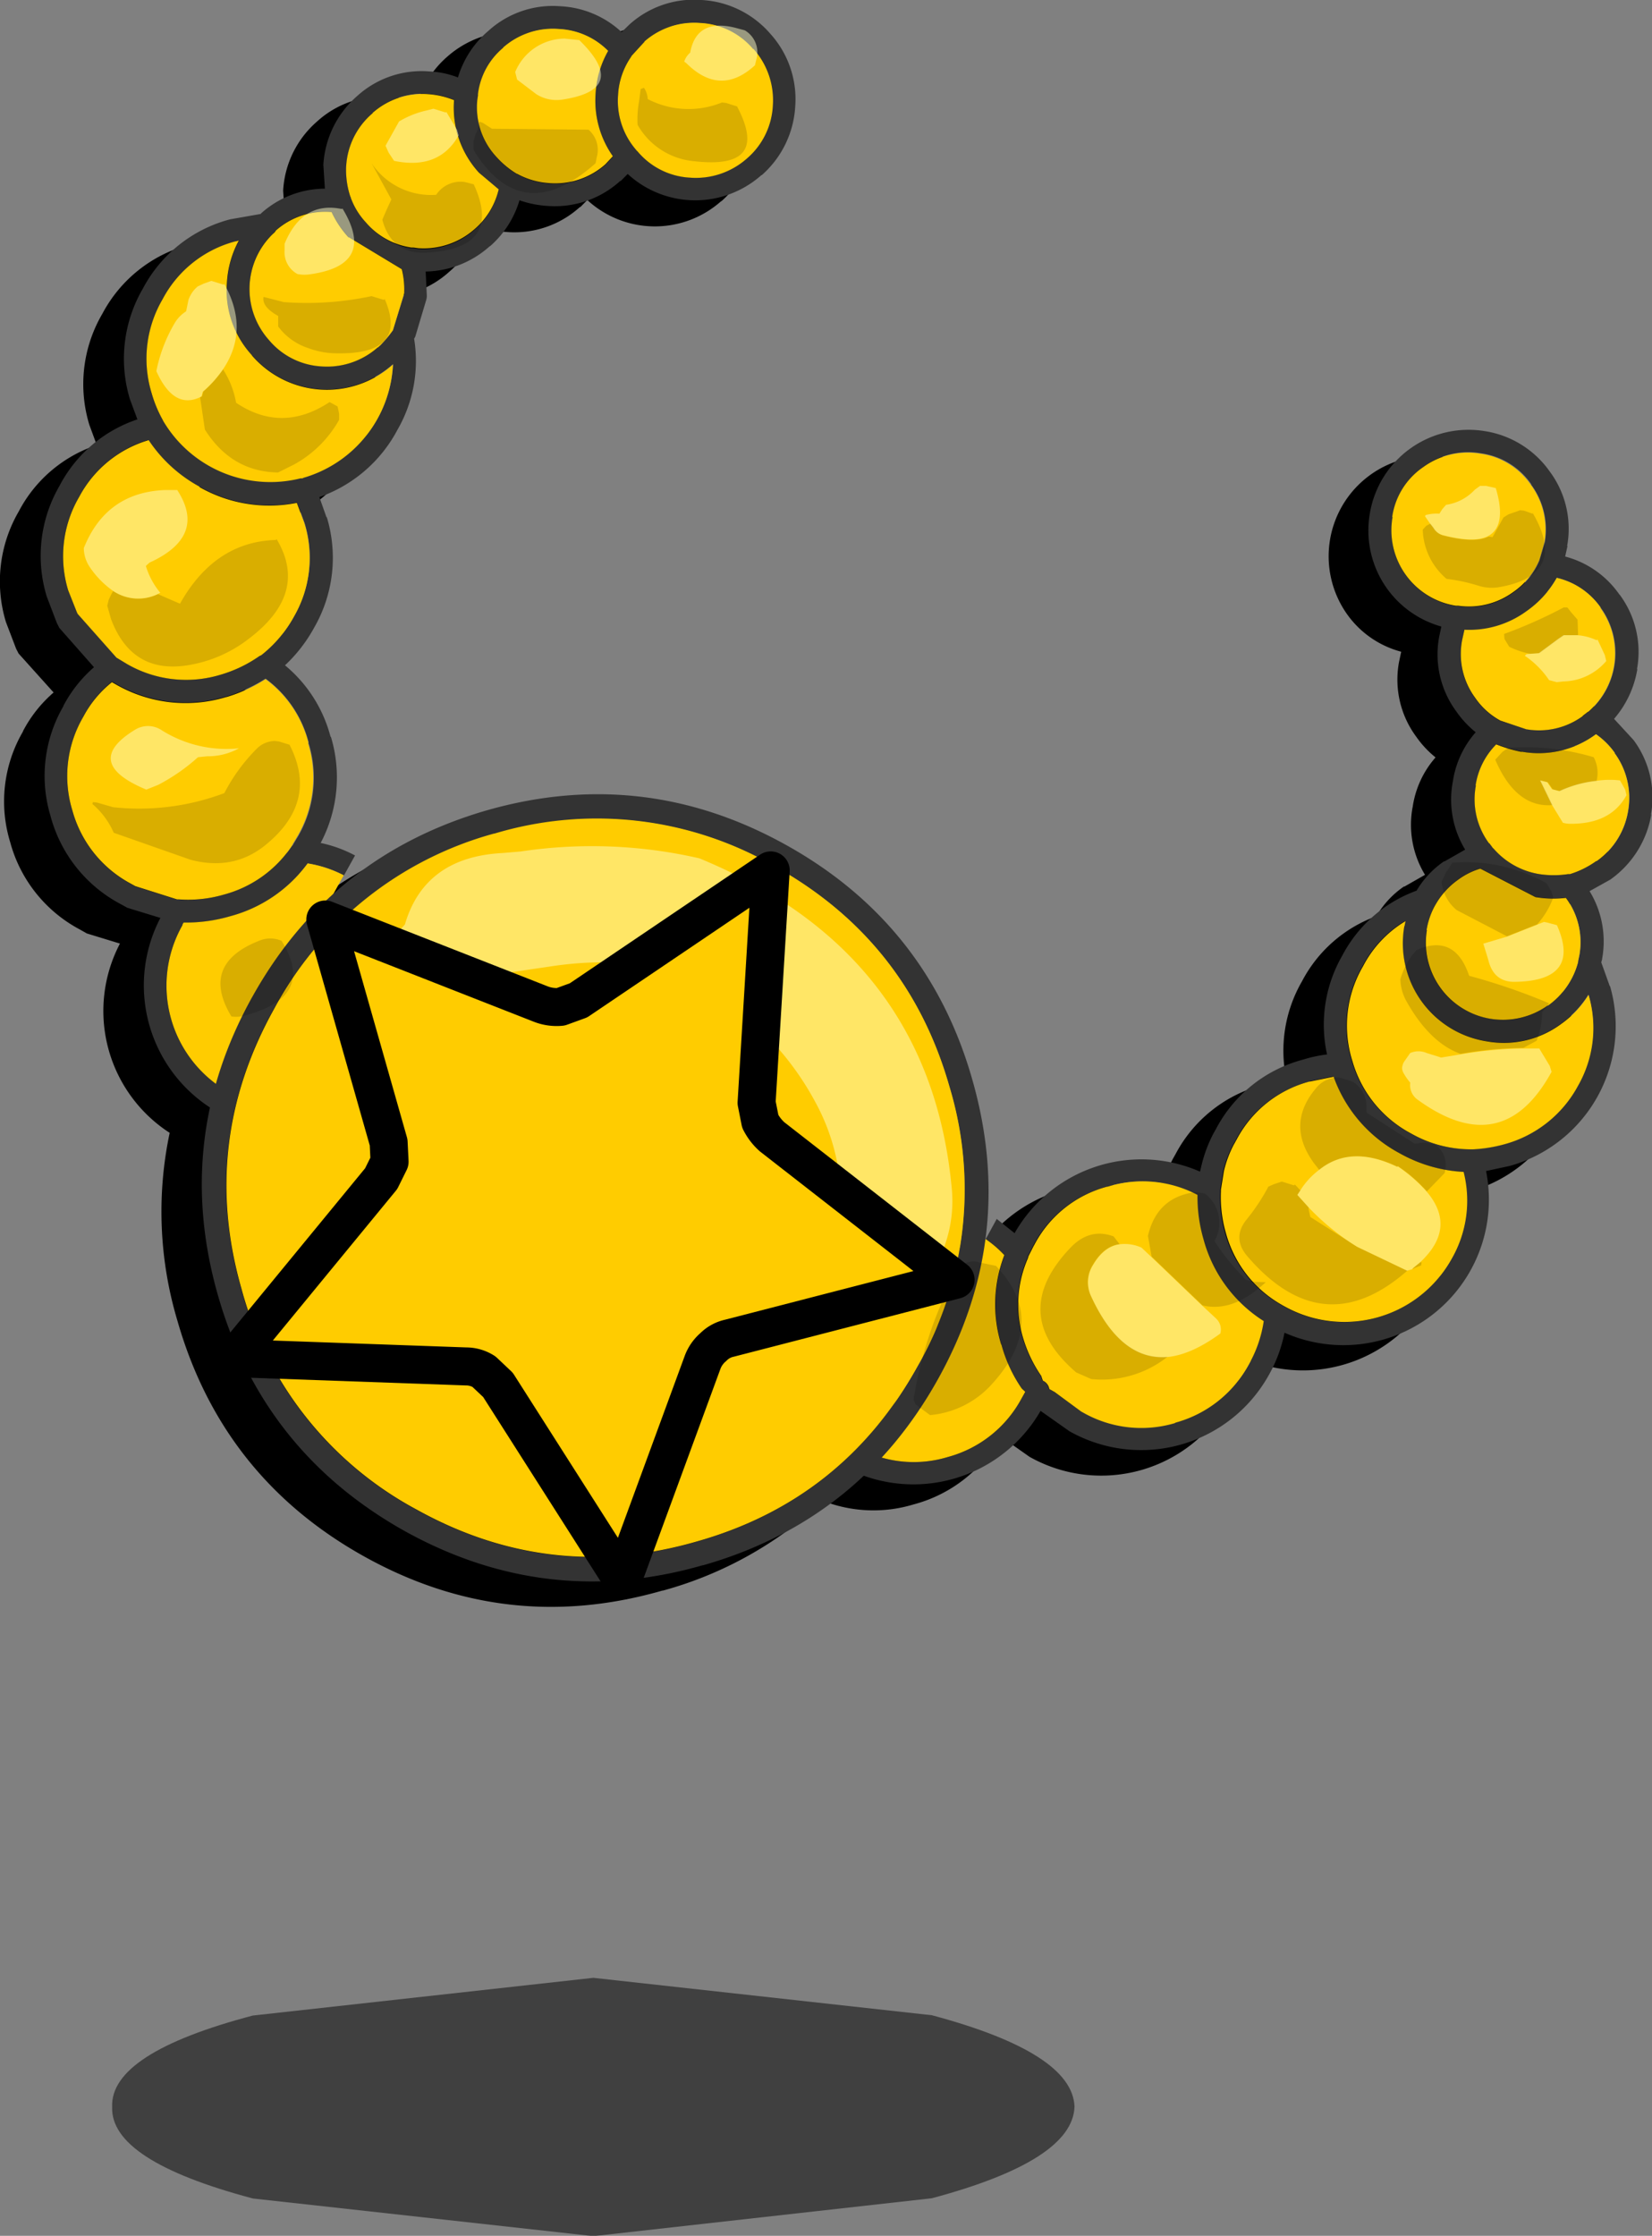 <svg data-name="Calque 1" xmlns="http://www.w3.org/2000/svg" viewBox="0 0 277.37 375.31"><rect x="0" y="0" width="277.37" height="375.31" fill="#808080" stroke="none"/><path d="m267.42 128.44-3.25-3.44a17.07 17.07 0 0 0 3.9-8.34h-.05a16.75 16.75 0 0 0-12-18.87l.39-1.76h-.05a16.15 16.15 0 0 0-2.92-12.5 16.39 16.39 0 0 0-10.91-6.79A16.84 16.84 0 0 0 226.1 103a16.22 16.22 0 0 0 9.16 6.4l-.36 1.7a16.11 16.11 0 0 0 2.88 12.56 16.65 16.65 0 0 0 3.25 3.48 16.06 16.06 0 0 0-3.85 8.38v-.05a16.14 16.14 0 0 0 2.08 11.38l-3.51 2v-.06a15.39 15.39 0 0 0-4.65 5 22.91 22.91 0 0 0-12.47 10.89 23.27 23.27 0 0 0-2.63 16.58 21.85 21.85 0 0 0-4 .86 23.17 23.17 0 0 0-14.62 11.6l-.47.83a23.12 23.12 0 0 0-2 5.38l-.24 1a24.5 24.5 0 0 0-31.12 10.4l-3-2.39-1.86 3.35-.13.22a65.14 65.14 0 0 0-2.12-27q-7.44-26.19-31.33-39.46T75 140.28a64.64 64.64 0 0 0-25.9 14.22l1.82-3.29 1.86-3.35a22 22 0 0 0-5.78-2.11 23.51 23.51 0 0 0 1.72-17.81h-.06a23.09 23.09 0 0 0-7.65-12 25.3 25.3 0 0 0 4.9-6.33A23.48 23.48 0 0 0 48 91l-1.19-3.36a23.68 23.68 0 0 0 13.12-11.18 23.11 23.11 0 0 0 2.81-15.31l.19-.34 1.87-6.26.07-.4v-.28l-.2-4a16.41 16.41 0 0 0 10.76-4.25A16.4 16.4 0 0 0 80.44 38a17.42 17.42 0 0 0 4.73.95 16.36 16.36 0 0 0 12.19-4.19h.08l1.17-1.18a16.75 16.75 0 0 0 22.46.2h.05a16.62 16.62 0 0 0 5.62-11.56A16.4 16.4 0 0 0 122.55 10 16.45 16.45 0 0 0 111 4.33a16.11 16.11 0 0 0-12.13 4.13l-1.29 1.26a16.78 16.78 0 0 0-22.42-.26 16.52 16.52 0 0 0-5.06 7.79 15 15 0 0 0-4.64-1h-.06a16.07 16.07 0 0 0-12.15 4.13A16.59 16.59 0 0 0 47.54 32l.26 4A16.11 16.11 0 0 0 37 40.14l-5.18.92a23.22 23.22 0 0 0-14.63 11.6A23.39 23.39 0 0 0 15 71.31l1.25 3.4A22.94 22.94 0 0 0 3.16 85.83 23.39 23.39 0 0 0 1 104.43l1.7 4.45.1.2.32.62L9 116.24a22.21 22.21 0 0 0-5.14 6.49v.06a23.3 23.3 0 0 0-2.16 18.54A23.54 23.54 0 0 0 13.36 156l.89.5.33.19 5.56 1.7a24.36 24.36 0 0 0 8.35 31.77 63.92 63.92 0 0 0 1.31 31.58q7.52 26.26 31.35 39.53t50.06 5.73h.09a64 64 0 0 0 26.91-15.05 23.26 23.26 0 0 0 15.16.59A23.55 23.55 0 0 0 168 241.12l4.88 3.44.17.09a24.53 24.53 0 0 0 33.26-9.51 24.13 24.13 0 0 0 2.65-7.14 24.61 24.61 0 0 0 31.27-10.54 23.3 23.3 0 0 0 2.57-16.6l4-.86a24.34 24.34 0 0 0 16.82-30.17h-.05l-1.43-4 .08-.54v-.08a16.2 16.2 0 0 0-2.22-11.37l3.48-1.93a16.8 16.8 0 0 0 6.91-10.91h-.06a16.15 16.15 0 0 0-2.91-12.56z"/><g data-name="Symbol 1 0 Layer4 0 FILL"><path d="M72.25 12h-.06A16.07 16.07 0 0 0 60 16.09a16.59 16.59 0 0 0-5.71 11.58l.26 4a16.11 16.11 0 0 0-10.75 4.18v.06l-5.18.91A23.22 23.22 0 0 0 24 48.42 23.39 23.39 0 0 0 21.81 67l1.26 3.4A22.91 22.91 0 0 0 10 81.54a23.39 23.39 0 0 0-2.15 18.6l1.7 4.45.1.2.32.62 5.81 6.59a22.34 22.34 0 0 0-5.14 6.49v.06A23.3 23.3 0 0 0 8.49 137a23.58 23.58 0 0 0 11.65 14.7l.9.49.33.19 5.56 1.7a24.47 24.47 0 0 0 8.92 32.2l1.86-3.35a20.54 20.54 0 0 1-7.12-27.55l.06-.11.22-.39a26.48 26.48 0 0 0 7.82-1.06 23.71 23.71 0 0 0 13-8.87 20 20 0 0 1 6.06 2l1.86-3.35a21.71 21.71 0 0 0-5.77-2.1 23.58 23.58 0 0 0 1.72-17.82h-.06a23.14 23.14 0 0 0-7.65-12 25.12 25.12 0 0 0 4.9-6.33 23.48 23.48 0 0 0 2.12-18.54h-.06l-1.19-3.37a23.68 23.68 0 0 0 13.1-11.27 23.11 23.11 0 0 0 2.81-15.31l.19-.34 1.87-6.26.07-.4v-.28l-.19-4a16.51 16.51 0 0 0 10.76-4.25h.05a16.4 16.4 0 0 0 4.94-7.71 17.42 17.42 0 0 0 4.73.95 16.32 16.32 0 0 0 12.18-4.19h.09l1.17-1.18a16.73 16.73 0 0 0 22.45.2h.06a16.62 16.62 0 0 0 5.62-11.56 16.36 16.36 0 0 0-4.19-12.18A16.42 16.42 0 0 0 117.81 0a16.15 16.15 0 0 0-12.16 4.14l-1.28 1.25A16.22 16.22 0 0 0 94.1 1.05 16.07 16.07 0 0 0 82 5.18 16.41 16.41 0 0 0 76.89 13a15 15 0 0 0-4.64-1m12.26-3.94h-.06a12.63 12.63 0 0 1 9.43-3.16 12.42 12.42 0 0 1 8.18 3.67 16.31 16.31 0 0 0-2.06 7.19 16.19 16.19 0 0 0 2.92 10.53l-1.26 1.35a12.67 12.67 0 0 1-9.43 3.16h.06a12.81 12.81 0 0 1-5.42-1.55h-.06a15.09 15.09 0 0 1-3.45-2.86 12.21 12.21 0 0 1-3.22-9.32v-.08l.13-.88v-.26a12 12 0 0 1 4.26-7.79M72 15.78a14.26 14.26 0 0 1 4.27 1A16.13 16.13 0 0 0 80.43 29l3.27 2.91a12.59 12.59 0 0 1-4 6.63 12.91 12.91 0 0 1-9.4 3.25h-.06l-.88-.12h-.34a12.39 12.39 0 0 1-7.62-4.37 12.14 12.14 0 0 1-2.48-4.08v-.09l-.1-.13a14.15 14.15 0 0 1-.67-5.11v.05a12.61 12.61 0 0 1 4.48-9h-.06A12.67 12.67 0 0 1 72 15.78M58.58 39.89v-.08l8.91 5.38a13.84 13.84 0 0 1 .41 3.88v.14L66 55.33v.06a19.87 19.87 0 0 1-2.5 2.92v-.06a12.86 12.86 0 0 1-9.5 3.22h.05a12.4 12.4 0 0 1-8.87-4.42 12.86 12.86 0 0 1 .6-17.78l.3-.27.21-.25v-.06a12.48 12.48 0 0 1 9.34-3.14h.05a16.69 16.69 0 0 0 2.88 4.3M42.29 59.62A16.64 16.64 0 0 0 66 61.11a20.83 20.83 0 0 1-15 19l-.2.1h-.32a20.91 20.91 0 0 1-23.08-9.57l-.1-.21A21.18 21.18 0 0 1 25.46 66a19.75 19.75 0 0 1 1.85-15.7 19.4 19.4 0 0 1 12.29-9.77h.08l.44-.12a16.78 16.78 0 0 0-2 7.06 16.07 16.07 0 0 0 4.19 12.18m-17.42 14.2a24 24 0 0 0 8.58 7.83 23.65 23.65 0 0 0 16.4 2.68l1.26 3.4a19.66 19.66 0 0 1-1.74 15.62 21.26 21.26 0 0 1-5.57 6.62l-.29.13a22.21 22.21 0 0 1-6.53 3.14 19.84 19.84 0 0 1-15.64-1.82l-1.65-1-.11-.06-6.51-7.34-.11-.21-1.53-3.74a19.71 19.71 0 0 1 1.85-15.7 19.41 19.41 0 0 1 11.59-9.55M126.46 8.28v-.06a12.93 12.93 0 0 1 3.22 9.46 12.53 12.53 0 0 1-4.36 8.9 12.93 12.93 0 0 1-9.46 3.22h.06a12.33 12.33 0 0 1-8.87-4.41l-.19-.18-.09-.12a12.57 12.57 0 0 1-3-9.14A12.42 12.42 0 0 1 106 9.48v-.06l2.19-2.36h-.06a12.67 12.67 0 0 1 9.43-3.17 12.38 12.38 0 0 1 8.87 4.42M51.81 124.66v.06a19.59 19.59 0 0 1-1.73 15.61l-.89 1.48v.05L49 142a19.86 19.86 0 0 1-11.38 8.14A21.38 21.38 0 0 1 30 151h-.29l-7-2.22-.72-.4A19.87 19.87 0 0 1 12.14 136 19.67 19.67 0 0 1 14 120.3a18.43 18.43 0 0 1 4.8-5.88l.67.38A23.48 23.48 0 0 0 38 116.91h.06a26 26 0 0 0 6.53-3 19.18 19.18 0 0 1 7.22 10.66m220.08-24.78a16.07 16.07 0 0 0-9.1-6.37l.39-1.76h-.06a16.11 16.11 0 0 0-2.91-12.5 16.41 16.41 0 0 0-10.91-6.79 16.8 16.8 0 0 0-19.3 13.8 16.73 16.73 0 0 0 12 19l-.36 1.7a16.1 16.1 0 0 0 2.88 12.56 16.7 16.7 0 0 0 3.25 3.49 16 16 0 0 0-3.85 8.37v-.05a16.14 16.14 0 0 0 2.08 11.38l-3.51 2v-.06a15.49 15.49 0 0 0-4.65 4.95 22.91 22.91 0 0 0-12.47 10.89 23.27 23.27 0 0 0-2.56 16.6 22.73 22.73 0 0 0-4 .86 23.17 23.17 0 0 0-14.62 11.6l-.47.84a22.88 22.88 0 0 0-2 5.37l-.24 1A24.5 24.5 0 0 0 170.35 207l-3-2.39-1.85 3.39a18.37 18.37 0 0 1 3.17 2.71 22.92 22.92 0 0 0-.53 15 24 24 0 0 0 3.42 7.38l.58.54-.62 1.11a19.93 19.93 0 0 1-12.4 9.84 19.61 19.61 0 0 1-13.52-.78l-1.89 3.4a24.64 24.64 0 0 0 31-10.37l4.88 3.44.17.09a24.52 24.52 0 0 0 33.25-9.5 24 24 0 0 0 2.66-7.15 24.43 24.43 0 0 0 33.84-27.14l4-.86a24.36 24.36 0 0 0 16.82-30.17h-.05l-1.43-4 .15-.54v-.09a16.17 16.17 0 0 0-2.11-11.32l3.48-1.94a16.81 16.81 0 0 0 6.88-10.93h-.06a16.13 16.13 0 0 0-2.92-12.5l-3.27-3.55a17 17 0 0 0 3.91-8.35h-.06a16.1 16.1 0 0 0-2.91-12.5m-14.86-18.48a12.64 12.64 0 0 1 2.3 9.67l-.91 3.08a12.33 12.33 0 0 1-4.34 5.33 12.61 12.61 0 0 1-9.25 2.32h-.4a12.82 12.82 0 0 1-10.64-14.89h-.06a12.22 12.22 0 0 1 5.22-8.47 12.66 12.66 0 0 1 9.68-2.29 12.3 12.3 0 0 1 8.43 5.2M261.38 97a12.41 12.41 0 0 1 7.38 5 13 13 0 0 1-2 17.44h-.06l-.88.68v.05a12.46 12.46 0 0 1-9.62 2.19h.06l-4.38-1.36-.11-.07a12.12 12.12 0 0 1-4.07-3.72 12.39 12.39 0 0 1-2.21-9.7l.39-1.75a16.29 16.29 0 0 0 10.42-3.12 17 17 0 0 0 5.08-5.64m-10.16 27.9a24.1 24.1 0 0 0 4.26 1.27 16.11 16.11 0 0 0 12.5-2.92 12.88 12.88 0 0 1 3.16 3.14h-.06a12.69 12.69 0 0 1 2.3 9.67 12.87 12.87 0 0 1-5.32 8.52v-.06a15.36 15.36 0 0 1-4.44 2.21h-.32a15.94 15.94 0 0 1-4.83 0 12.91 12.91 0 0 1-7.65-4.25l-.19-.18-.08-.12-.46-.62h-.06a12.43 12.43 0 0 1-2.21-9.7h-.05a12.35 12.35 0 0 1 3.47-6.91M240.93 152l.06-.11a13 13 0 0 1 3.82-4.24 12.1 12.1 0 0 1 3.73-1.87l9.26 4.78a18.31 18.31 0 0 0 5.11.13 12.47 12.47 0 0 1 2.27 9.59l-.22 1.05v.14a13 13 0 0 1-5.09 7.33v-.06a12.46 12.46 0 0 1-9.65 2.24 12.83 12.83 0 0 1-10.64-14.89h-.06a12.74 12.74 0 0 1 1.38-4.05m-5 2.64-.15.79a16.66 16.66 0 0 0 13.82 19.3 16.17 16.17 0 0 0 12.51-2.91 17 17 0 0 0 4.61-4.89 19.56 19.56 0 0 1-1.83 15.27 20 20 0 0 1-12.41 9.83 24.25 24.25 0 0 1-5.21.84h-.46a20.39 20.39 0 0 1-10-2.69 19.94 19.94 0 0 1-9.79-12.08l-.08-.26a19.71 19.71 0 0 1 1.86-15.7 19.06 19.06 0 0 1 7.13-7.58m-16 26.89 3.95-.8a23.53 23.53 0 0 0 11.15 12.9 24.52 24.52 0 0 0 10.67 3.15 19.58 19.58 0 0 1-2 14.58 20.62 20.62 0 0 1-28.05 8l-.39-.21-.11-.07A19.83 19.83 0 0 1 205.7 207a21.68 21.68 0 0 1-.83-7v-.26l.51-3.15a18.74 18.74 0 0 1 1.68-4.47l.13-.22.18-.34.13-.22a19.43 19.43 0 0 1 12.28-9.76h.09M209.7 229a20.62 20.62 0 0 1-28 8l-.17-.09-4.53-3.27-.89-.5-.1-.34a1.89 1.89 0 0 0-1-1.08l-.28-.81a22.55 22.55 0 0 1-3-6.24 19.4 19.4 0 0 1 .79-13.52v-.05l.1-.31.87-1.71.07-.11a19.43 19.43 0 0 1 12.28-9.76h.09a19.69 19.69 0 0 1 15.05 1.42 25.41 25.41 0 0 0 1 7.42 23.43 23.43 0 0 0 10.12 13.73 20.92 20.92 0 0 1-2.4 7.22z" fill="#333"/><path d="M51.78 124.72v-.06A19.18 19.18 0 0 0 44.59 114a26 26 0 0 1-6.53 3H38a23.48 23.48 0 0 1-18.54-2.11l-.67-.38A18.43 18.43 0 0 0 14 120.3a19.67 19.67 0 0 0-1.86 15.7A19.87 19.87 0 0 0 22 148.35l.72.4 7 2.22H30a21.38 21.38 0 0 0 7.61-.81A19.86 19.86 0 0 0 49 142l.09-.17v-.05l.89-1.48a19.59 19.59 0 0 0 1.73-15.61M126.49 8.22v.06a12.38 12.38 0 0 0-8.87-4.42A12.67 12.67 0 0 0 108.16 7h.06L106 9.42v.06a12.42 12.42 0 0 0-2.23 6.5 12.57 12.57 0 0 0 3 9.14l.09.12.19.18a12.33 12.33 0 0 0 8.95 4.41h-.06a12.93 12.93 0 0 0 9.46-3.22 12.53 12.53 0 0 0 4.36-8.9 12.93 12.93 0 0 0-3.22-9.46m-93 73.46a24 24 0 0 1-8.58-7.83A19.41 19.41 0 0 0 13.3 83.4a19.71 19.71 0 0 0-1.85 15.7l1.49 3.75.11.21 6.51 7.34.11.06 1.65 1A19.84 19.84 0 0 0 37 113.27a22.21 22.21 0 0 0 6.57-3.15l.29-.13a21.26 21.26 0 0 0 5.54-6.56 19.66 19.66 0 0 0 1.7-15.62l-1.26-3.4a23.65 23.65 0 0 1-16.4-2.68m8.85-22.11a16.07 16.07 0 0 1-4.19-12.18 16.78 16.78 0 0 1 2-7.06l-.44.12h-.08a19.4 19.4 0 0 0-12.29 9.75A19.75 19.75 0 0 0 25.46 66a21.18 21.18 0 0 0 1.84 4.45l.1.21a20.91 20.91 0 0 0 23.05 9.64h.32l.2-.1a20.83 20.83 0 0 0 15-19 16.64 16.64 0 0 1-23.68-1.54m16.26-19.85v.08a16.69 16.69 0 0 1-2.88-4.3h-.05a12.48 12.48 0 0 0-9.34 3.14v.06l-.21.25-.3.27a12.86 12.86 0 0 0-.6 17.78 12.4 12.4 0 0 0 8.87 4.42h-.05a12.86 12.86 0 0 0 9.46-3.22v.06A19.87 19.87 0 0 0 66 55.39v-.06l1.87-6.12v-.14a13.84 13.84 0 0 0-.41-3.88l-8.91-5.38m17.69-23a14.26 14.26 0 0 0-4.27-1 12.67 12.67 0 0 0-9.43 3.16h.06a12.61 12.61 0 0 0-4.48 9v-.05a14.15 14.15 0 0 0 .7 5.08l.08.12v.09a12.14 12.14 0 0 0 2.5 4.09 12.39 12.39 0 0 0 7.65 4.25h.34l.88.12h.06a12.91 12.91 0 0 0 9.4-3.25 12.59 12.59 0 0 0 4-6.63L80.43 29a16.13 16.13 0 0 1-4.19-12.19M84.45 8h.06a12 12 0 0 0-4.26 7.79v.26l-.13.88v.08a12.21 12.21 0 0 0 3.22 9.32 15.09 15.09 0 0 0 3.45 2.86h.06a12.81 12.81 0 0 0 5.42 1.55h-.06a12.67 12.67 0 0 0 9.43-3.16l1.26-1.35a16.19 16.19 0 0 1-2.9-10.47 16.31 16.31 0 0 1 2.11-7.22 12.42 12.42 0 0 0-8.18-3.67A12.63 12.63 0 0 0 84.45 8m-53.8 147.27-.06.11a20.54 20.54 0 0 0 7.12 27.55l20-36a20 20 0 0 0-6.06-2 23.71 23.71 0 0 1-13 8.87 26.48 26.48 0 0 1-7.82 1.06l-.22.39m137.49 70.44a22.92 22.92 0 0 1 .53-15 18.37 18.37 0 0 0-3.13-2.69l-19.9 35.8a19.61 19.61 0 0 0 13.52.78 19.93 19.93 0 0 0 12.4-9.84l.62-1.11-.58-.54a24 24 0 0 1-3.42-7.38m29.15 13.12A20 20 0 0 0 209.7 229a20.92 20.92 0 0 0 2.48-7.24A23.43 23.43 0 0 1 202.06 208a25.41 25.41 0 0 1-1-7.42 19.69 19.69 0 0 0-15.06-1.39h-.09a19.43 19.43 0 0 0-12.27 9.81l-.07.11-.87 1.71-.1.31v.05a19.4 19.4 0 0 0-.79 13.52 22.55 22.55 0 0 0 3 6.24l.28.81a1.89 1.89 0 0 1 1 1.08l.1.34.89.5 4.46 3.28.17.09a19.8 19.8 0 0 0 15.64 1.82m26.59-58.12-3.95.8h-.09a19.43 19.43 0 0 0-12.28 9.76l-.13.22-.18.34-.13.22a18.74 18.74 0 0 0-1.68 4.47l-.51 3.15v.26a21.68 21.68 0 0 0 .83 7 19.83 19.83 0 0 0 9.37 12.06l.11.07.39.21a20.62 20.62 0 0 0 28.05-8 19.58 19.58 0 0 0 2-14.58 24.52 24.52 0 0 1-10.74-3.13 23.53 23.53 0 0 1-11.1-12.88m11.93-25.3.15-.79a19.06 19.06 0 0 0-7.13 7.58 19.71 19.71 0 0 0-1.85 15.7l.08.26a19.94 19.94 0 0 0 9.79 12.08 20.39 20.39 0 0 0 10 2.69h.46a24.25 24.25 0 0 0 5.21-.84 20 20 0 0 0 12.41-9.83 19.56 19.56 0 0 0 1.77-15.26 17 17 0 0 1-4.61 4.89 16.17 16.17 0 0 1-12.51 2.91 16.66 16.66 0 0 1-13.82-19.3m5.18-3.54-.06.11a12.74 12.74 0 0 0-1.38 4.05h.06a12.94 12.94 0 0 0 20.29 12.65v.06a13 13 0 0 0 5.09-7.33v-.14l.22-1.05a12.47 12.47 0 0 0-2.27-9.59 18.31 18.31 0 0 1-5.11-.13l-9.26-4.78a12.1 12.1 0 0 0-3.73 1.87 13 13 0 0 0-3.82 4.24m14.49-25.7a24.1 24.1 0 0 1-4.26-1.27 12.35 12.35 0 0 0-3.47 6.91h.05a12.43 12.43 0 0 0 2.21 9.7h.06l.46.62.08.12.19.18a12.91 12.91 0 0 0 7.65 4.25 15.94 15.94 0 0 0 4.83 0h.32a15.36 15.36 0 0 0 4.44-2.21v.06a12.87 12.87 0 0 0 5.32-8.52 12.69 12.69 0 0 0-2.3-9.67h.06a12.88 12.88 0 0 0-3.16-3.14 16.11 16.11 0 0 1-12.5 2.92m13.3-24.17a12.41 12.41 0 0 0-7.38-5 17 17 0 0 1-5.08 5.59 16.29 16.29 0 0 1-10.42 3.12l-.39 1.75a12.39 12.39 0 0 0 2.21 9.7 12.12 12.12 0 0 0 4.07 3.72l.11.07 4.31 1.44h-.06a12.46 12.46 0 0 0 9.62-2.19v-.05l.88-.68h.06a13 13 0 0 0 2-17.44m-9.38-11a12.64 12.64 0 0 0-2.3-9.67 12.3 12.3 0 0 0-8.43-5.2 12.66 12.66 0 0 0-9.58 2.22 12.22 12.22 0 0 0-5.25 8.41h.06a12.82 12.82 0 0 0 10.64 14.89h.4a12.61 12.61 0 0 0 9.25-2.32 12.33 12.33 0 0 0 4.34-5.33z" fill="#fc0"/></g><g data-name="Symbol 1 0 Layer3 0 FILL"><path d="M42.33 167.38q-13.23 23.84-5.74 50.05T67.94 257q23.9 13.26 50.06 5.74h.09q26.22-7.5 39.45-31.33t5.72-50.15q-7.44-26.19-31.33-39.45T81.82 136q-26.25 7.56-39.49 31.39M82.91 140h.08a59.65 59.65 0 0 1 47 5.41q22.44 12.47 29.4 37a59.59 59.59 0 0 1-5.38 47q-12.47 22.44-37.06 29.38-24.54 7.11-47-5.35a59.58 59.58 0 0 1-29.45-37.12q-7-24.49 5.46-46.93A59.79 59.79 0 0 1 82.91 140z" fill="#333"/><path d="M83 139.93h-.08A59.79 59.79 0 0 0 46 169.39q-12.47 22.44-5.46 46.93a59.58 59.58 0 0 0 29.43 37.09q22.44 12.45 47 5.35 24.6-6.94 37.06-29.38a59.59 59.59 0 0 0 5.38-47q-7-24.54-29.4-37A59.65 59.65 0 0 0 83 139.93z" fill="#fc0"/></g><g data-name="Symbol 1 0 Layer2 0 FILL"><path d="M156.77 213a22.24 22.24 0 0 0 3-13.82Q156 160 117.43 144.08a80.59 80.59 0 0 0-30-1.15l-3.07.26q-13.08.69-16.38 12l-1.32 1.46-.92 1.53-.3.93.37 1.3-.71.63-.49.75v.8l1.07-.21 1-.44 2.33.93 1-.16 1-.44a17.28 17.28 0 0 0 10.45 1.57l10.82-1.59a60.34 60.34 0 0 1 18.15-.07 48.68 48.68 0 0 1 26.4 22.7 35.21 35.21 0 0 1 3.22 26l-.3.93a12.47 12.47 0 0 0-.83 3.85 10.86 10.86 0 0 0 .58 4.49l.4 1.24a7 7 0 0 0 4.1.52 18 18 0 0 0 12.77-8.91z" fill="#ffc" fill-opacity=".5"/><path d="m236.24 213.28-8.37-4-7.87-5-.29-1.33v-.31l-1.85-2.05.49-.75-.93-1-.15.14-2.06-.64-1.25.41-1 .44a33.59 33.59 0 0 1-3.64 5.5c-1.69 2.08-1.64 4.15.13 6.21q12.73 14.81 26.88 2.36m.93-.36-.06.12.41-.22 1-.38.08-.54h-.23l-1.22 1m.6-53.42-.63.75a13 13 0 0 0-2.09 4.16 8 8 0 0 0 1.09 3.82q3.87 6.84 9 8.71a64.64 64.64 0 0 1 10.56-1l2.23-1.2a13.41 13.41 0 0 0 .92-4.82l.69-.71.49-.75a103.87 103.87 0 0 0-13.43-4.62q-2.4-7.19-8.9-4.3z" fill-opacity=".15"/></g><path d="M40.71 170.57q12.54-3.12 6.57-12.64a4.77 4.77 0 0 0-3.8 0q-9.91 3.92-4.63 12.69a4.86 4.86 0 0 0 1.86-.06M48.57 125l-1.75-.54-.68-.08a4.37 4.37 0 0 0-3 1.27 30.08 30.08 0 0 0-5.47 7.48A40.55 40.55 0 0 1 19 135.5l-2.71-.78-.68-.08-.1.31a13.5 13.5 0 0 1 3.59 4.84l3.9 1.37 9 3.16q7 1.85 12.28-2.24 9.35-7.37 4.31-17.1M46.46 90.5l-.15.14q-10.25.3-16.09 10.7l-3.71-1.61A7.56 7.56 0 0 1 19 99.2l-.37.67-.38.81-.24 1 .64 2.26q3.67 9.7 13.85 7.55a22.36 22.36 0 0 0 9.34-4.32q10-7.59 4.63-16.63M82.6 21.61l-1.55-1-.62-.2a4 4 0 0 1-.49 1.93 5 5 0 0 0-.38 2.92Q87.68 38.38 100 27.4l.19-1a4.46 4.46 0 0 0-1.38-4.63l-16.2-.16m41.1-3.76-1.81-.57-.68-.08a14.87 14.87 0 0 1-12.47-.57 3.61 3.61 0 0 0-.63-1.89l-.55.21-.26 2a16.93 16.93 0 0 0-.26 4 12.13 12.13 0 0 0 9.4 6.1q13 1.53 7.26-9.26M34.13 65.76l-.2.76-.33.19.8 5.4q4.47 7.08 12.29 7.2L49.32 78a19.3 19.3 0 0 0 7.62-7.53v-1l-.26-1.24-1.34-.74q-8 5.28-15.7.12a15 15 0 0 0-2.2-5.61 19.76 19.76 0 0 1-3.31 3.72m17.75-7.24a13.89 13.89 0 0 0 4.65.83q12.09.21 8.06-9.11l-.15.14-2.06-.63a52.13 52.13 0 0 1-14.74 1l-3.39-.87c-.22 1.1.6 2.16 2.46 3.2v1.77a10.24 10.24 0 0 0 5.13 3.65m21.4-25.76a12 12 0 0 1-10.86-5.31l3.33 6.09-.78 1.69-.74 1.71q1.57 5.84 7.45 5.52 12.87-.67 7.9-11.46l-1.47-.38a4.88 4.88 0 0 0-4.83 2.14m91.24 179.22a3.14 3.14 0 0 0-3.84 1.52 68.19 68.19 0 0 0-7.25 21.46l.33.85 2.44 1.79a15.82 15.82 0 0 0 10.46-5.29q9.47-10.45.6-19.76l-2.74-.57m19 .42q1.83-3.15 4.5-3.49l-1-1.3q-4.05-1.53-7.35 2-10.39 11 1.07 20.83l2.52 1.11a17.72 17.72 0 0 0 12.83-3.76q-7.83.69-12.88-10.22a5.44 5.44 0 0 1 .34-5.22m29 2.94-1.8-.05-1.55-.35-.63-.71a36.71 36.71 0 0 1-4.61-5.78l.38-.81a6.16 6.16 0 0 0-2-7.17 5.63 5.63 0 0 0-2.33-.13q-5.81 1.09-7.23 7.23l.62 3.48 8.53 8.18q5.14 1.25 10.63-3.89m30.31-68.91-.79 1.68a7 7 0 0 0 2.54 4.77l8.44 4.4 5.06-2a13.92 13.92 0 0 0 2.71-4.49l-.29-1-.83-1.41a27.81 27.81 0 0 0-15.83-3.46l-1 1.56m-18.27 34.48a4.88 4.88 0 0 0-3.68 1.9q-5 6-.29 12.48l.9 1.15q5.29-4.29 13.14-.52l.06-.11a25.39 25.39 0 0 1 4.87 4.24l3-3.1.15-.94a4.14 4.14 0 0 0-1.75-3.82 8.35 8.35 0 0 0-2.15-.32l-1.27.18-8.12-5.24v-1.12a4.79 4.79 0 0 0-2.33-4.07l-1.81-.57-.65-.14m27.66-54.68-1.25 1.35q3.5 8.14 9.64 7.62l-2-4.12 1.21.31.81 1.18 1.22.31a19.56 19.56 0 0 1 6.13-1.71 5.62 5.62 0 0 0-.48-4 40.28 40.28 0 0 0-14.31-1.59l-.95.64m.21-19.83.07.92.8 1.32a14.19 14.19 0 0 0 3.58 1.19l1.52-.11 3.22-2.38.94-.64h2.29v-.38l-.08-2.23-1.11-1.28-.6-.77h-.63a78.92 78.92 0 0 1-10 4.45m4.91-20.28-.07.11-1.46-.52-.68-.08-2 .71-.8.51-.9 1.62-.93 1.67-.68-.08c-1.6.77-4.12.7-7.57-.19a2.6 2.6 0 0 1-1.57-1.24l-.6-.77-.73.4-.57.63a11.24 11.24 0 0 0 4 8.26 29.41 29.41 0 0 1 5.35 1.15 7.36 7.36 0 0 0 3.36.26q11.86-2.01 5.72-12.52z" fill-opacity=".15" data-name="Symbol 1 0 Layer1 0 FILL"/><path d="m24.58 132.54 2-.8a32.4 32.4 0 0 0 6.66-4.63l1.55-.16a10.79 10.79 0 0 0 5.34-1.34 20.42 20.42 0 0 1-12.93-3 4.14 4.14 0 0 0-4.54-.11q-9 5.52 1.94 10.06M97.23 6.73l-2.42-.25a9.05 9.05 0 0 0-8.31 5.61l.32 1.27 3.24 2.46a6.37 6.37 0 0 0 4.48.88q11.19-1.74 2.69-10m29.51 4.33.24-1a4.3 4.3 0 0 0-1.93-4.94l-1.53-.41q-6.58-1.68-7.64 4.16a3.29 3.29 0 0 0-1 1.5l.36.27q5.7 5.66 11.48.38M29.79 82.26h-2.17q-9.82.43-13.55 9.74a5.75 5.75 0 0 0 1 3.19 15.39 15.39 0 0 0 3.91 4 7.56 7.56 0 0 0 7.52.53l.41-.22a12.79 12.79 0 0 1-2.42-4.5l.6-.55q9.68-4.41 4.7-12.14m7.87-34.61-.12.08-2.06-.63-1.28.46-1 .47a5 5 0 0 0-1.56 2.28l-.39 1.9a5.88 5.88 0 0 0-2 2.11 25.73 25.73 0 0 0-3 7.93q2.88 6.42 7.27 4.41l.33-.19.2-.76A19.76 19.76 0 0 0 37.44 62q4.48-6.63.22-14.34M57.5 35l-.12.08q-6.63-1.35-9.6 5.84v1.12A4.16 4.16 0 0 0 49.94 46a6.17 6.17 0 0 0 1.85.08Q63.34 44.59 57.5 35m19.24-13.2-1.79-3-.12.08-2.06-.63-1.27.32a15.54 15.54 0 0 0-4.5 1.82L66.1 22l-1.37 2.46.52 1.16.91 1.38q7.55 1.57 10.84-4.26l-.27-.95m127.49 199.57-2.36-2.19-8.53-8.17-1.68-1.58a6.9 6.9 0 0 0-3.63-.56q-2.67.35-4.5 3.49a5.44 5.44 0 0 0-.34 5.22q5 10.91 12.88 10.22 4-.41 8.83-3.94a2.51 2.51 0 0 0-.67-2.48m30.44-25.61-.06.11q-7.84-3.77-13.14.52a13 13 0 0 0-3.15 3.44l-.49.75 1.85 2.05a40.71 40.71 0 0 0 8.2 6.67l8.37 4 .87-.24.06-.12 1.22-1q6.31-5.85 1.14-11.93a25.39 25.39 0 0 0-4.87-4.24m23.68-40.67-.29.13-5.06 2-3.94 1.17.83 2.72q.9 3.78 4.53 3.69 11.13-.18 7-9.51l-1.53-.41-.65-.14-.85.34m2.13 24.84-.3-1-1.77-2.93h-2.77a64.64 64.64 0 0 0-10.56 1l-3.14.52-2.43-.76a3.47 3.47 0 0 0-2.77 0l-1.07 1.53a2.75 2.75 0 0 0-.29.93 1.78 1.78 0 0 0 .27.95 9.79 9.79 0 0 0 1.1 1.57 3 3 0 0 0 1.36 2.94q14.15 10.19 22.33-4.69m12.64-46.44-.24-1L272 131a15.38 15.38 0 0 0-4.06.08 19.56 19.56 0 0 0-6.13 1.71l-1.22-.31-.81-1.18-1.21-.31 2 4.12 1.84 3a4.4 4.4 0 0 0 1.23.17q6.83.06 9.46-4.82m-23.52-51.9h-1.08l-.86.62a8.18 8.18 0 0 1-4.85 2.56l-.64.74-.48.75a6.8 6.8 0 0 0-2.07.17c-.13 0-.25.06-.35.24l.8 1.18.6.77a2.6 2.6 0 0 0 1.57 1.24c3.45.89 6 1 7.57.19q3.27-1.69 1.35-8.09l-1.56-.35m18.64 25.76-.15.13a9.37 9.37 0 0 0-3.25-.85h-2.29l-.94.64-3.22 2.38-1.52.11-.55.06-.29.27a15 15 0 0 1 4.08 4.09l1.27.34 1.09-.12a9.66 9.66 0 0 0 7.24-3.43l-.24-1z" fill="#ffc" fill-opacity=".5" data-name="Symbol 1 0 Layer0 0 FILL"/><path d="M129.64 190.83a8.74 8.74 0 0 1-2-2.58l-.62-3.13 2.37-39-32.23 21.8-3 1.09a7.28 7.28 0 0 1-3.26-.44l-36.28-14.22 10.63 37.37.16 3.24-1.41 2.89L39.23 228l39 1.39a5.58 5.58 0 0 1 3 .87l2.36 2.23 20.86 32.86 13.42-36.54a6.21 6.21 0 0 1 1.81-2.62 5.41 5.41 0 0 1 2.69-1.49l38.05-9.81z" fill="#fc0" data-name="Symbol 2 0 Layer0 0 FILL"/><path data-name="Symbol 2 0 Layer0 0 1 STROKES" d="m129.64 190.83 30.8 24-38 9.81a5.41 5.41 0 0 0-2.69 1.49 6.21 6.21 0 0 0-1.81 2.62l-13.42 36.54-20.91-32.82-2.36-2.23a5.58 5.58 0 0 0-3-.87l-39-1.39L64 197.85l1.41-2.85-.16-3.24-10.63-37.41 36.25 14.22a7.28 7.28 0 0 0 3.26.44l3-1.09 32.27-21.81-2.37 39 .62 3.13a8.74 8.74 0 0 0 1.99 2.59z" fill="none" stroke="#000" stroke-linecap="round" stroke-linejoin="round" stroke-width="6.38"/><path d="M156.46 338.28 99.62 332l-57.16 6.33q-24 6.32-23.63 15.35-.33 9 23.63 15.36l57.16 6.32 56.84-6.36q23.63-6.33 23.95-15.36-.32-9.04-23.95-15.36z" opacity=".5"/></svg>